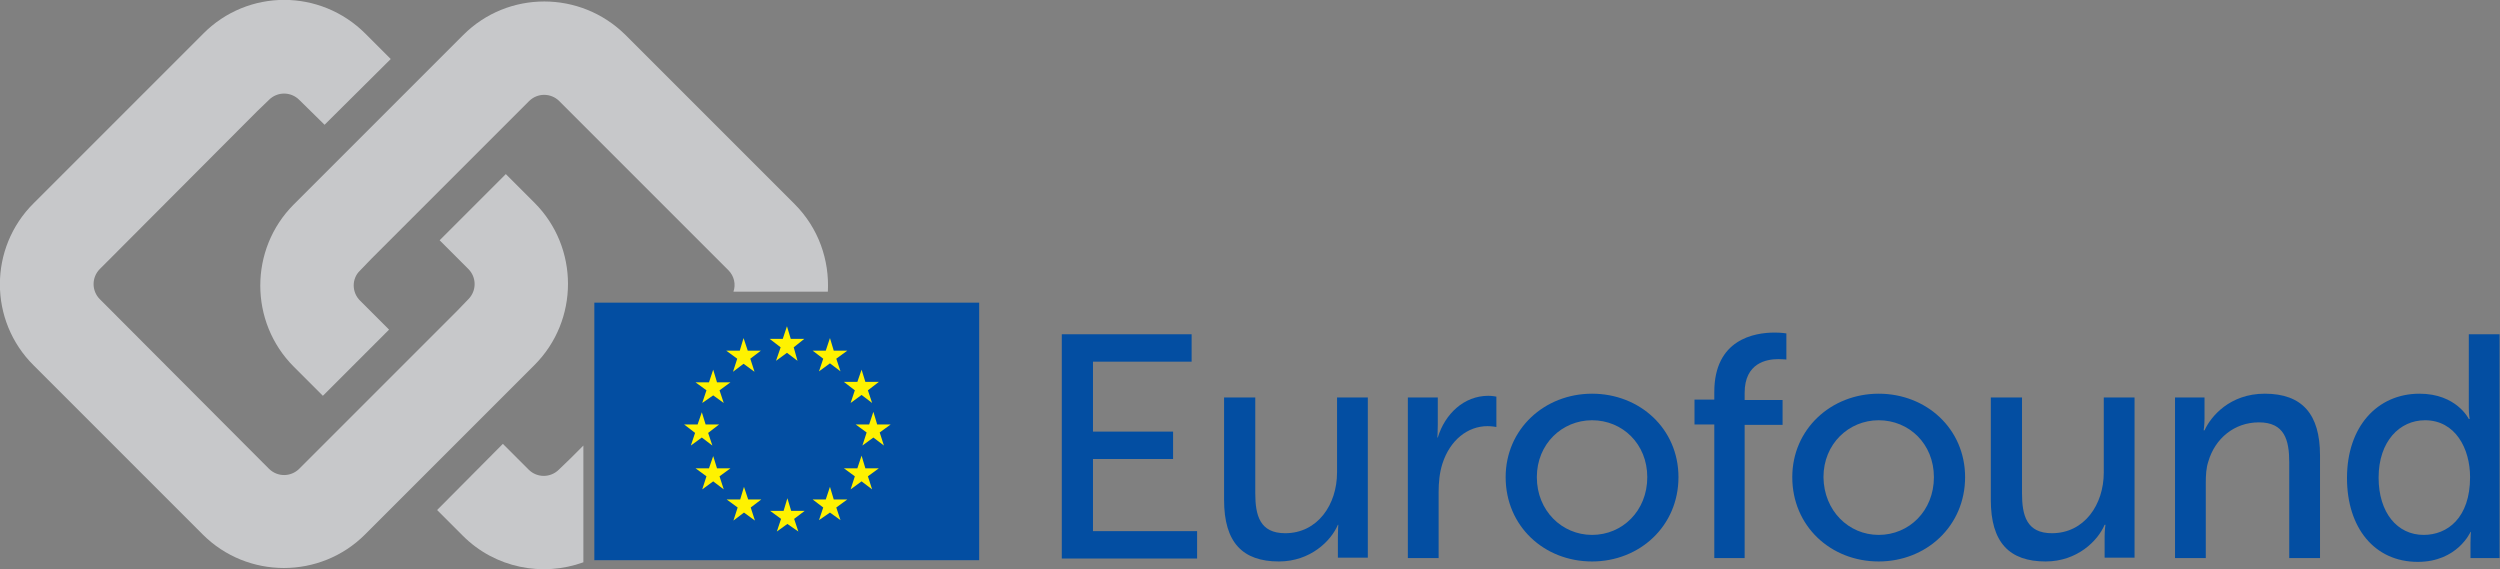 <?xml version="1.0" encoding="utf-8"?>
<!-- Generator: Adobe Illustrator 26.4.1, SVG Export Plug-In . SVG Version: 6.00 Build 0)  -->
<svg version="1.1" id="Layer_1" xmlns="http://www.w3.org/2000/svg" xmlns:xlink="http://www.w3.org/1999/xlink" x="0px" y="0px"
	 viewBox="0 0 593.1 135.1" style="enable-background:new 0 0 593.1 135.1;" xml:space="preserve">
<rect x="0" y="0" width="593.1" height="135.1" fill="#808080" stroke="none"/>
<style type="text/css">
	.st0{fill:#C7C8CA;}
	.st1{fill:#034EA2;}
	.st2{fill:#FFF200;}
</style>
<g>
	<g>
		<path class="st0" d="M62.4,109.8l1.4,1.4c2,2,5.2,2,7.2,0l1.7-1.7l35.7-35.7l2.7-2.8c2-2,2-5.2,0-7.2l-6.8-6.8L120,41.3l4.9,4.9
			l1.9,1.9c10.6,10.6,10.6,27.9,0,38.5l-3.5,3.5L88,125.4l-1.4,1.4c-10.6,10.6-27.9,10.6-38.5,0l-4.4-4.4L12.4,91.1L8,86.7
			C-2.7,76.1-2.7,58.8,8,48.2l1.4-1.4l35.3-35.3L48.2,8C58.8-2.7,76-2.7,86.7,8l1.9,1.9l4.1,4.1L77,29.6l-6-5.9c-2-2-5.2-2-7.2,0
			l-2.8,2.7L25.4,62.1l-1.7,1.7c-2,2-2,5.2,0,7.2l1.4,1.4L62.4,109.8z"/>
	</g>
	<g>
		<g>
			<rect x="141" y="71.8" class="st1" width="91.3" height="61.1"/>
			<g>
				<g>
					<path class="st0" d="M85.4,64.2l2.7-2.8l35.7-35.7l1.7-1.7c2-2,5.2-2,7.2,0l1.4,1.4l37.3,37.3l1.4,1.4c1.4,1.4,1.8,3.4,1.2,5.1
						h22.4c0.4-7.5-2.2-15.1-7.9-20.8l-4.4-4.4l-31.3-31.3l-4.4-4.4c-10.7-10.6-27.9-10.6-38.5,0l-1.4,1.4L73.2,45l-3.5,3.5
						c-10.6,10.6-10.6,27.9,0,38.5l1.9,1.9l5,5l15.7-15.7l-6.8-6.8C83.4,69.4,83.4,66.1,85.4,64.2z"/>
				</g>
				<g>
					<path class="st0" d="M138.4,132.8v-27.1l-3,3l-2.8,2.7c-2,2-5.2,2-7.2,0l-6.1-6.1L103.7,121l4.2,4.2l1.9,1.9
						c7.7,7.7,18.9,9.8,28.6,6.3V132.8z"/>
				</g>
			</g>
		</g>
		<polygon class="st2" points="187.6,80.4 190.8,80.4 188.3,82.4 189.2,85.6 186.7,83.7 184.1,85.6 185.2,82.4 182.6,80.4 
			185.7,80.4 186.7,77.4 		"/>
		<polygon class="st2" points="187.7,121.2 190.9,121.2 188.4,123.1 189.4,126.1 186.8,124.3 184.3,126.1 185.3,123.1 182.7,121.2 
			185.9,121.2 186.8,118.2 		"/>
		<polygon class="st2" points="197.8,118.5 201,118.5 198.4,120.4 199.4,123.4 196.9,121.6 194.3,123.4 195.3,120.4 192.8,118.5 
			195.9,118.5 196.9,115.5 		"/>
		<polygon class="st2" points="197.8,83.2 201,83.2 198.4,85.1 199.4,88.1 196.9,86.2 194.3,88.1 195.3,85.1 192.8,83.2 195.9,83.2 
			196.9,80.2 		"/>
		<polygon class="st2" points="205.3,90.6 208.5,90.6 205.9,92.6 206.9,95.6 204.4,93.7 201.8,95.6 202.8,92.6 200.2,90.6 
			203.4,90.6 204.4,87.7 		"/>
		<polygon class="st2" points="205.3,111.1 208.5,111.1 205.9,113 206.9,116.1 204.4,114.2 201.8,116.1 202.8,113 200.2,111.1 
			203.4,111.1 204.4,108.1 		"/>
		<polygon class="st2" points="208.1,100.7 211.3,100.7 208.7,102.6 209.7,105.7 207.2,103.8 204.6,105.7 205.6,102.6 203,100.7 
			206.2,100.7 207.2,97.7 		"/>
		<polygon class="st2" points="177.4,83.2 180.5,83.2 178,85.1 179,88.2 176.4,86.3 173.9,88.2 174.9,85.1 172.3,83.2 175.5,83.2 
			176.4,80.2 		"/>
		<polygon class="st2" points="170.1,90.7 173.3,90.7 170.7,92.6 171.7,95.6 169.2,93.8 166.6,95.6 167.6,92.6 165,90.7 168.2,90.7 
			169.2,87.7 		"/>
		<polygon class="st2" points="167.4,100.7 170.6,100.7 168,102.7 169,105.7 166.5,103.8 163.9,105.7 164.9,102.7 162.3,100.7 
			165.5,100.7 166.5,97.8 		"/>
		<polygon class="st2" points="170.1,111.1 173.3,111.1 170.7,113 171.7,116.1 169.2,114.2 166.6,116.1 167.6,113 165,111.1 
			168.2,111.1 169.2,108.2 		"/>
		<polygon class="st2" points="177.5,118.5 180.6,118.5 178.1,120.4 179.1,123.5 176.5,121.6 174,123.5 175,120.4 172.4,118.5 
			175.6,118.5 176.5,115.5 		"/>
	</g>
	<g>
		<path class="st1" d="M251.9,79.3h30.8v6.5h-23.4v16.6h19v6.5h-19v17.1h24.7v6.5h-32.1V79.3z"/>
		<path class="st1" d="M290.5,94.3h7.3V117c0,5.3,1.1,9.5,7.1,9.5c7.7,0,12.3-6.8,12.3-14.4V94.3h7.3v38h-7.1v-5
			c0-1.6,0.1-2.8,0.1-2.8h-0.1c-1.6,3.8-6.5,8.7-14,8.7c-8.6,0-13-4.5-13-14.6V94.3z"/>
		<path class="st1" d="M334,94.3h7.1v6.6c0,1.6-0.1,2.9-0.1,2.9h0.1c1.7-5.6,6.2-9.9,12-9.9c1,0,1.9,0.2,1.9,0.2v7.2
			c0,0-1-0.2-2.1-0.2c-4.7,0-8.9,3.3-10.7,8.9c-0.7,2.2-0.9,4.5-0.9,6.8v15.6H334V94.3z"/>
		<path class="st1" d="M377.7,93.4c11.3,0,20.5,8.3,20.5,19.8c0,11.6-9.2,20-20.5,20c-11.4,0-20.5-8.4-20.5-20
			C357.2,101.8,366.4,93.4,377.7,93.4z M377.7,126.9c7.2,0,13.1-5.7,13.1-13.7c0-7.9-5.9-13.5-13.1-13.5c-7.1,0-13.1,5.6-13.1,13.5
			C364.6,121.2,370.6,126.9,377.7,126.9z"/>
		<path class="st1" d="M406.7,100.7H402v-5.9h4.7V93c0-12.5,9.5-14.1,14.3-14.1c1.7,0,2.8,0.2,2.8,0.2v6.2c0,0-0.8-0.1-1.9-0.1
			c-2.8,0-8,0.9-8,8v1.7h9v5.9h-9v31.6h-7.2V100.7z"/>
		<path class="st1" d="M445.7,93.4c11.3,0,20.5,8.3,20.5,19.8c0,11.6-9.2,20-20.5,20c-11.4,0-20.5-8.4-20.5-20
			C425.2,101.8,434.4,93.4,445.7,93.4z M445.7,126.9c7.2,0,13.1-5.7,13.1-13.7c0-7.9-5.9-13.5-13.1-13.5c-7.1,0-13.1,5.6-13.1,13.5
			C432.7,121.2,438.6,126.9,445.7,126.9z"/>
		<path class="st1" d="M472.4,94.3h7.3V117c0,5.3,1.1,9.5,7.1,9.5c7.7,0,12.3-6.8,12.3-14.4V94.3h7.3v38h-7.1v-5
			c0-1.6,0.2-2.8,0.2-2.8h-0.2c-1.6,3.8-6.5,8.7-14,8.7c-8.6,0-13-4.5-13-14.6V94.3z"/>
		<path class="st1" d="M515.9,94.3h7.1v5c0,1.5-0.2,2.8-0.2,2.8h0.2c1.5-3.3,6-8.7,14.3-8.7c8.9,0,13.1,4.9,13.1,14.6v24.4h-7.3
			v-22.7c0-5.3-1.1-9.5-7.2-9.5c-5.8,0-10.4,3.8-12,9.3c-0.5,1.5-0.6,3.2-0.6,5.1v17.8h-7.3V94.3z"/>
		<path class="st1" d="M574,93.4c8.8,0,11.7,6,11.7,6h0.2c0,0-0.2-1.1-0.2-2.6V79.3h7.3v53.1h-6.9v-3.6c0-1.5,0.1-2.6,0.1-2.6h-0.1
			c0,0-3.1,7.1-12.5,7.1c-10.3,0-16.8-8.1-16.8-19.9C556.8,101.2,564,93.4,574,93.4z M575,126.9c5.6,0,11-4,11-13.7
			c0-6.8-3.5-13.5-10.7-13.5c-6,0-11,5-11,13.6C564.3,121.6,568.7,126.9,575,126.9z"/>
	</g>
</g>
</svg>
